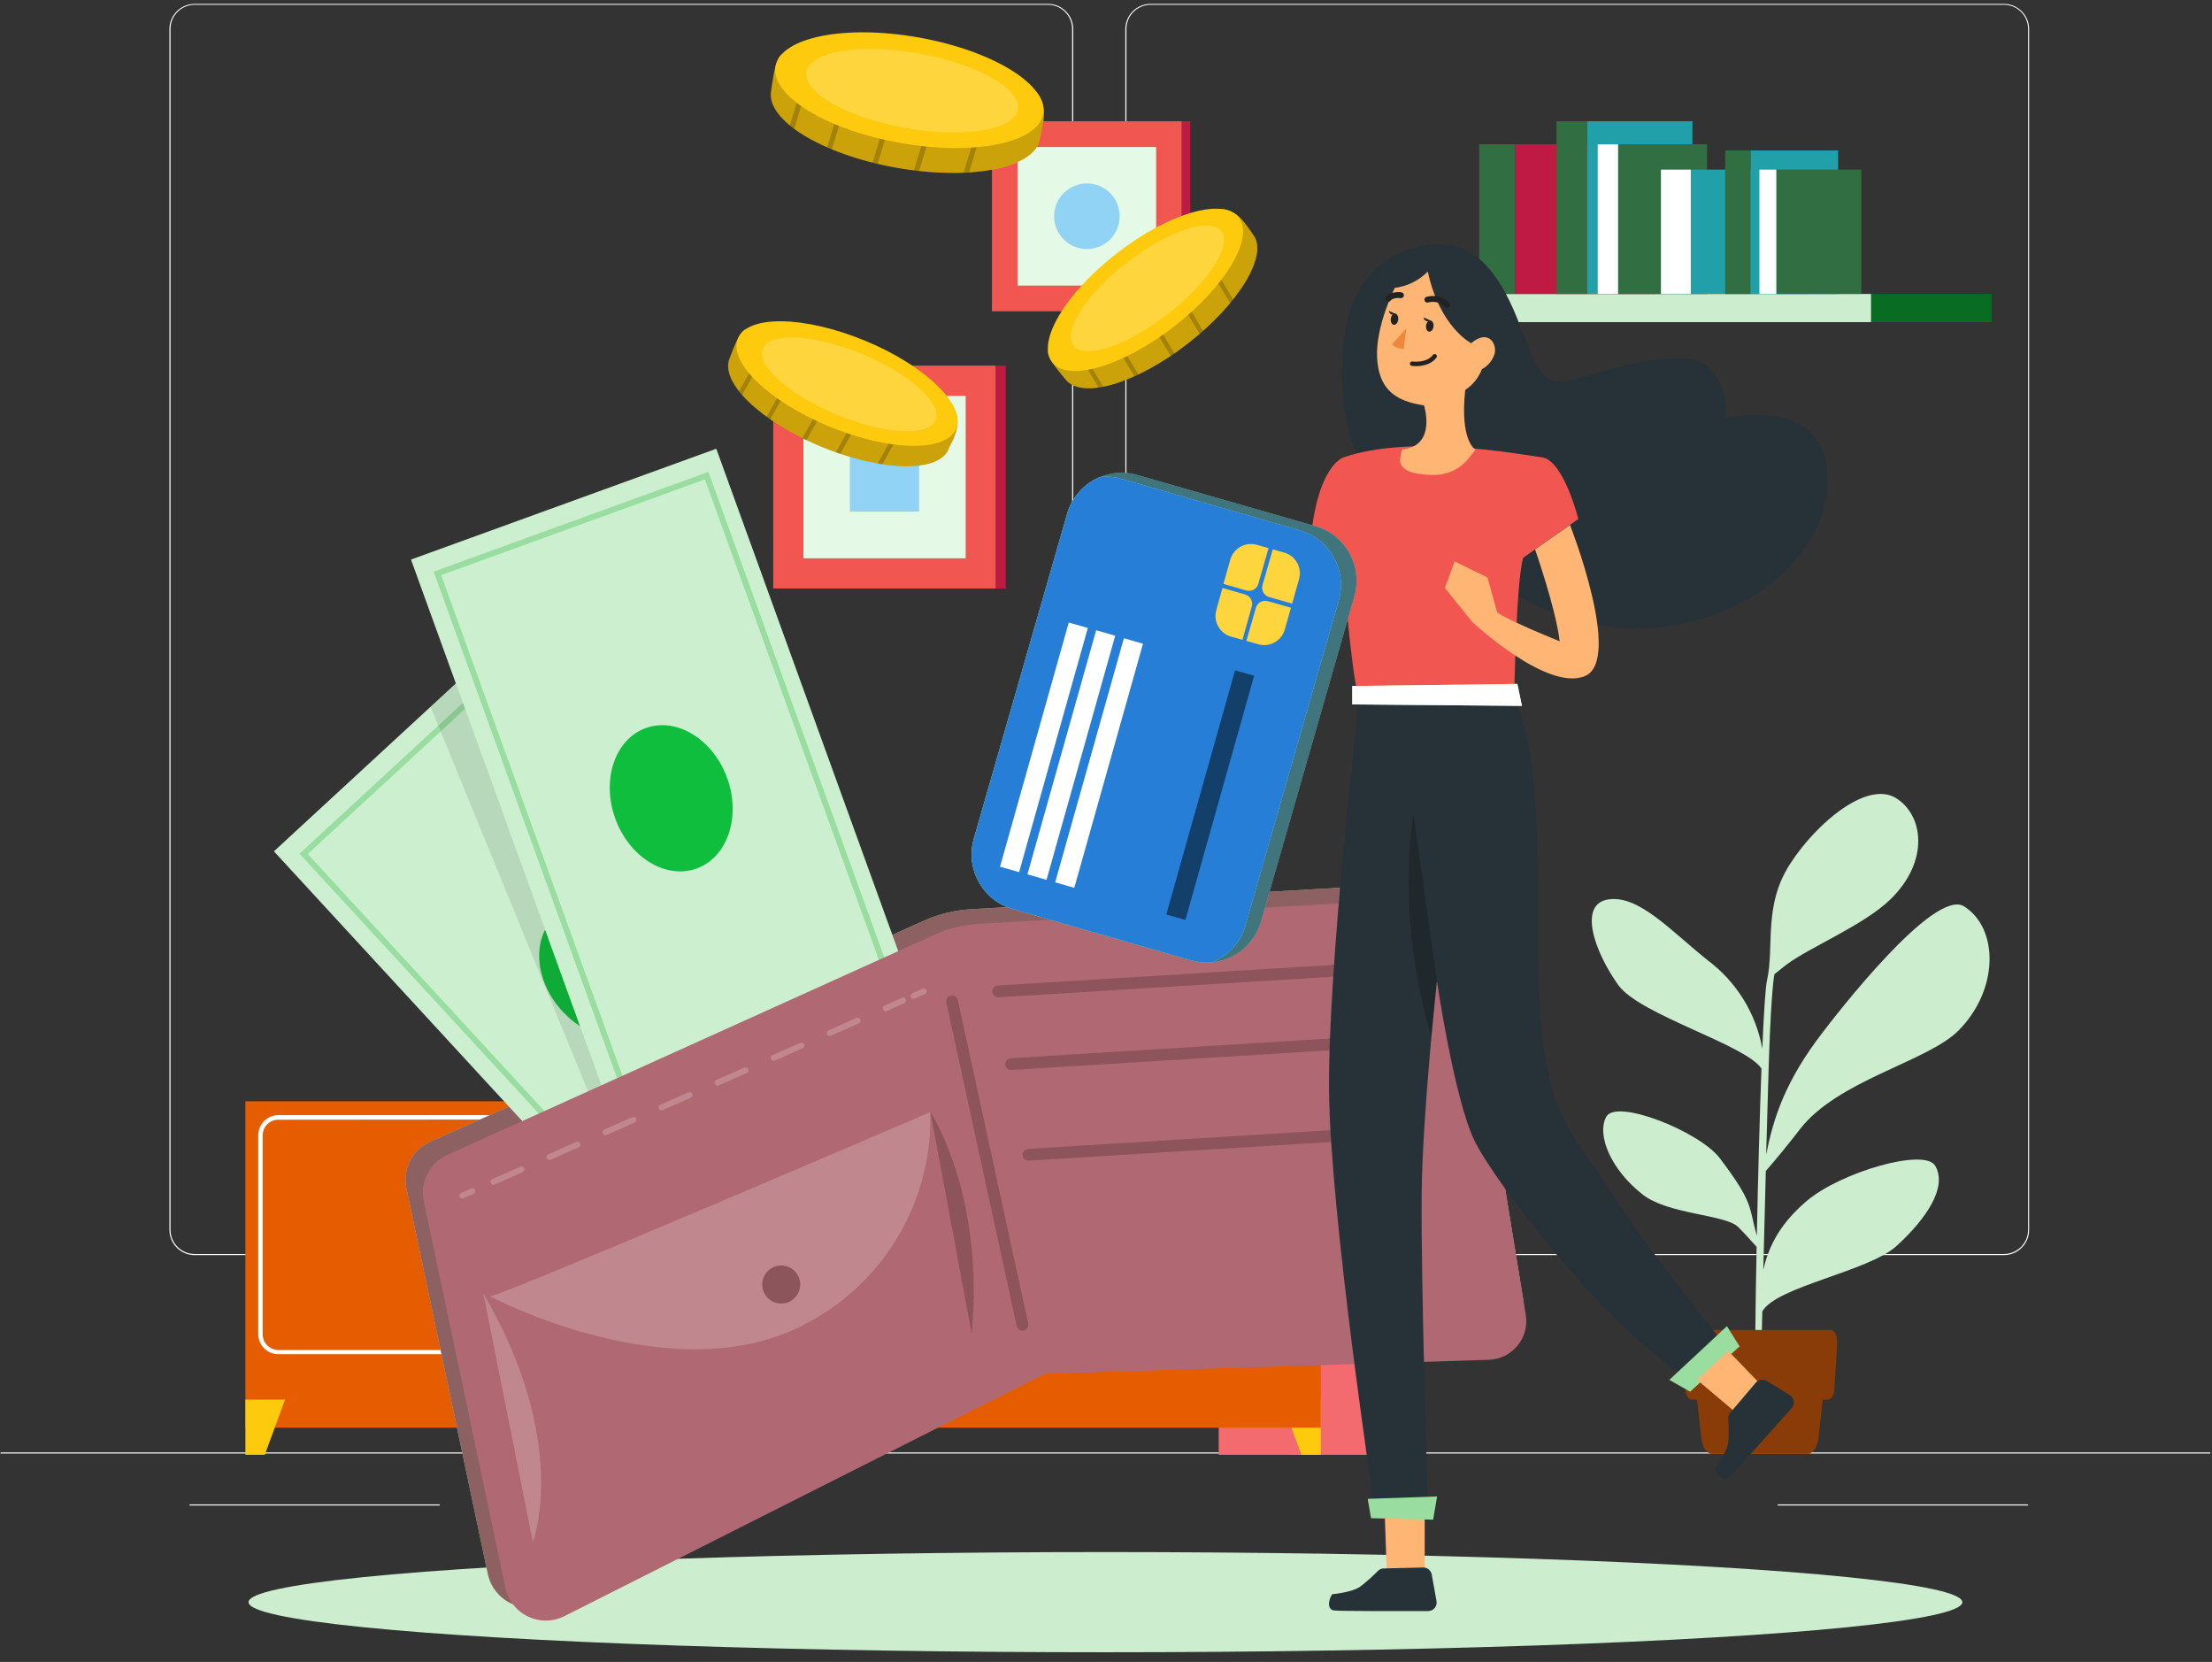 <svg width="213" height="160" viewBox="0 0 213 160" fill="none" xmlns="http://www.w3.org/2000/svg">
<rect x="0" y="0" width="213" height="160" fill="#333333" stroke="none"/>
<g id="Wallet-rafiki">
<g id="freepik--background-complete--inject-8">
<rect id="Rectangle" x="0.053" y="139.83" width="212.786" height="0.106" fill="white"/>
<rect id="Rectangle_2" x="63.906" y="142.548" width="9.865" height="0.106" fill="#E62053"/>
<rect id="Rectangle_3" x="171.175" y="144.831" width="24.117" height="0.106" fill="white"/>
<rect id="Rectangle_4" x="18.233" y="144.831" width="24.117" height="0.106" fill="white"/>
<path id="Shape" fill-rule="evenodd" clip-rule="evenodd" d="M18.74 120.833H100.914C102.256 120.833 103.344 119.744 103.344 118.401V2.806C103.344 1.462 102.256 0.374 100.914 0.374H18.74C17.408 0.376 16.326 1.451 16.314 2.784V118.401C16.314 119.742 17.399 120.831 18.74 120.833ZM16.42 2.784C16.42 1.502 17.458 0.461 18.74 0.459H100.914C102.195 0.463 103.232 1.502 103.237 2.784V118.401C103.232 119.683 102.195 120.722 100.914 120.726H18.74C17.458 120.724 16.42 119.684 16.42 118.401V2.784Z" fill="white"/>
<path id="Shape_2" fill-rule="evenodd" clip-rule="evenodd" d="M110.791 120.833H192.969C193.612 120.832 194.229 120.575 194.683 120.119C195.137 119.663 195.392 119.045 195.39 118.401V2.784C195.379 1.453 194.299 0.378 192.969 0.374H110.791C109.458 0.376 108.375 1.45 108.361 2.784V118.401C108.366 119.742 109.451 120.828 110.791 120.833ZM108.467 2.784C108.472 1.502 109.51 0.463 110.791 0.459H192.969C194.25 0.463 195.288 1.502 195.293 2.784V118.401C195.288 119.683 194.25 120.722 192.969 120.726H110.791C109.51 120.722 108.472 119.683 108.467 118.401V2.784Z" fill="white"/>
<rect id="Rectangle_5" x="124.311" y="106.023" width="9.826" height="34.038" fill="#F46B6F"/>
<rect id="Rectangle_6" x="117.353" y="106.023" width="9.826" height="34.038" fill="#F46B6F"/>
<path id="Path" d="M125.316 140.06H127.18V134.744H123.354L125.316 140.06Z" fill="#FECA0D"/>
<rect id="Rectangle_7" x="67.957" y="106.023" width="9.826" height="34.038" fill="#21A0AA"/>
<rect id="Rectangle_8" x="76.158" y="106.023" width="51.026" height="31.422" fill="#E65C00"/>
<path id="Shape_3" fill-rule="evenodd" clip-rule="evenodd" d="M104.003 130.374H124.005C125.069 130.358 125.924 129.493 125.929 128.428V109.298C125.926 108.225 125.056 107.356 123.984 107.356H104.003C102.931 107.356 102.061 108.225 102.058 109.298V128.428C102.063 129.501 102.931 130.37 104.003 130.374ZM102.488 109.307C102.493 108.472 103.17 107.799 104.003 107.799L124.001 107.79C124.401 107.789 124.785 107.947 125.069 108.23C125.352 108.513 125.512 108.897 125.512 109.298V128.466C125.505 129.302 124.823 129.974 123.988 129.97H103.986C103.584 129.965 103.201 129.801 102.92 129.513C102.639 129.226 102.484 128.838 102.488 128.436V109.307Z" fill="#BE1A44"/>
<path id="Shape_4" fill-rule="evenodd" clip-rule="evenodd" d="M79.311 130.374H99.313C100.386 130.372 101.256 129.502 101.258 128.428V109.298C101.256 108.225 100.386 107.356 99.313 107.356H79.311C78.239 107.356 77.369 108.225 77.367 109.298V128.428C77.371 129.501 78.239 130.37 79.311 130.374ZM78.243 108.239C78.527 107.956 78.911 107.798 79.311 107.799L99.313 107.79C100.147 107.79 100.824 108.464 100.828 109.298V128.436C100.824 129.271 100.148 129.946 99.313 129.948H79.311C78.911 129.948 78.527 129.789 78.243 129.505C77.96 129.222 77.801 128.837 77.801 128.436V109.307C77.801 108.906 77.96 108.522 78.243 108.239Z" fill="#BE1A44"/>
<path id="Path_2" d="M97.458 113.4C96.422 113.4 95.582 112.56 95.581 111.523C95.58 110.486 96.419 109.645 97.455 109.643C98.491 109.642 99.332 110.48 99.335 111.517C99.335 112.555 98.495 113.398 97.458 113.4Z" fill="white"/>
<path id="Path_3" d="M105.876 113.4C104.839 113.407 103.993 112.572 103.986 111.534C103.979 110.497 104.814 109.65 105.85 109.643C106.887 109.636 107.733 110.471 107.74 111.509V111.547C107.728 112.571 106.898 113.395 105.876 113.4Z" fill="white"/>
<path id="Path_4" d="M78.022 140.06H76.154V134.744H79.98L78.022 140.06Z" fill="#FECA0D"/>
<rect id="Rectangle_9" x="64.829" y="106.023" width="9.826" height="34.038" fill="#21A0AA"/>
<path id="Path_5" d="M72.787 140.06H74.656V134.744H70.83L72.787 140.06Z" fill="#FECA0D"/>
<rect id="Rectangle_10" x="23.63" y="106.023" width="51.026" height="31.422" fill="#E65C00"/>
<path id="Shape_5" fill-rule="evenodd" clip-rule="evenodd" d="M51.475 130.374H71.477C72.543 130.363 73.4 129.494 73.4 128.428V109.298C73.398 108.225 72.528 107.356 71.456 107.356H51.475C50.402 107.356 49.532 108.225 49.53 109.298V128.428C49.53 129.503 50.401 130.374 51.475 130.374ZM50.407 108.239C50.69 107.956 51.075 107.798 51.475 107.799L71.481 107.79C72.313 107.793 72.987 108.466 72.992 109.298V128.466C72.982 129.302 72.3 129.974 71.464 129.97H51.462C51.06 129.965 50.677 129.801 50.396 129.513C50.115 129.226 49.959 128.838 49.964 128.436V109.307C49.964 108.906 50.123 108.522 50.407 108.239Z" fill="#BE1A44"/>
<path id="Shape_6" fill-rule="evenodd" clip-rule="evenodd" d="M26.809 130.374H46.785C47.858 130.372 48.727 129.502 48.73 128.428V109.298C48.73 108.782 48.525 108.288 48.16 107.923C47.795 107.559 47.3 107.355 46.785 107.356H26.809C26.293 107.355 25.799 107.559 25.434 107.923C25.069 108.288 24.864 108.782 24.864 109.298V128.428C24.864 129.503 25.735 130.374 26.809 130.374ZM25.738 108.237C26.022 107.954 26.408 107.796 26.809 107.799L46.794 107.782C47.194 107.779 47.58 107.937 47.864 108.22C48.149 108.503 48.309 108.888 48.309 109.29V128.457C48.309 128.859 48.149 129.244 47.864 129.528C47.58 129.812 47.195 129.971 46.794 129.97H26.792C26.39 129.965 26.006 129.801 25.725 129.513C25.444 129.226 25.289 128.838 25.294 128.436V109.307C25.294 108.905 25.453 108.52 25.738 108.237Z" fill="white"/>
<path id="Path_6" d="M44.934 113.4C43.897 113.402 43.055 112.563 43.053 111.526C43.05 110.488 43.889 109.645 44.925 109.643C45.962 109.641 46.804 110.48 46.806 111.517C46.809 112.016 46.612 112.495 46.261 112.848C45.91 113.201 45.432 113.4 44.934 113.4Z" fill="white"/>
<path id="Path_7" d="M53.352 113.4C52.315 113.407 51.469 112.572 51.462 111.534C51.455 110.497 52.29 109.65 53.326 109.643C54.363 109.636 55.209 110.471 55.216 111.509V111.547C55.204 112.571 54.374 113.395 53.352 113.4Z" fill="white"/>
<path id="Path_8" d="M25.494 140.06H23.63V134.744H27.451L25.494 140.06Z" fill="#FECA0D"/>
<rect id="Rectangle_11" x="95.517" y="11.67" width="18.283" height="18.299" fill="#F25650"/>
<rect id="Rectangle_12" x="113.804" y="11.674" width="0.809" height="18.299" fill="#BE1A44"/>
<rect id="Rectangle_13" x="97.998" y="14.153" width="13.329" height="13.341" fill="#E4F9E6"/>
<path id="Path_9" d="M106.893 23.051C106.301 23.645 105.498 23.978 104.661 23.978C103.823 23.978 103.02 23.645 102.429 23.051C101.199 21.818 101.199 19.821 102.429 18.587C103.663 17.356 105.659 17.356 106.893 18.587C108.122 19.821 108.122 21.818 106.893 23.051Z" fill="#90D3F4"/>
<rect id="Rectangle_14" x="74.456" y="35.199" width="21.436" height="21.455" fill="#F25650"/>
<rect id="Rectangle_15" x="95.892" y="35.204" width="0.949" height="21.455" fill="#BE1A44"/>
<rect id="Rectangle_16" x="77.362" y="38.109" width="15.627" height="15.641" fill="#E4F9E6"/>
<rect id="Rectangle_17" x="81.839" y="42.59" width="6.664" height="6.67" fill="#90D3F4"/>
<rect id="Rectangle_18" x="180.168" y="28.299" width="11.605" height="2.713" fill="#086C22"/>
<rect id="Rectangle_19" x="132.129" y="28.299" width="48.039" height="2.713" fill="#CCEECF"/>
<rect id="Rectangle_20" x="145.901" y="13.893" width="13.525" height="14.41" fill="#BE1A44"/>
<rect id="Rectangle_21" x="142.437" y="13.893" width="3.464" height="14.41" fill="#316E41"/>
<rect id="Rectangle_22" x="152.812" y="11.67" width="10.158" height="16.629" fill="#21A0AA"/>
<rect id="Rectangle_23" x="149.88" y="11.67" width="2.936" height="16.629" fill="#316E41"/>
<rect id="Rectangle_24" x="155.808" y="13.893" width="8.567" height="14.41" fill="#316E41"/>
<rect id="Rectangle_25" x="153.85" y="13.893" width="1.958" height="14.41" fill="white"/>
<rect id="Rectangle_26" x="162.817" y="16.33" width="11.235" height="11.969" fill="#21A0AA"/>
<rect id="Rectangle_27" x="159.94" y="16.33" width="2.877" height="11.969" fill="white"/>
<rect id="Rectangle_28" x="168.558" y="14.485" width="8.439" height="13.818" fill="#21A0AA"/>
<rect id="Rectangle_29" x="166.12" y="14.485" width="2.439" height="13.818" fill="#316E41"/>
<rect id="Rectangle_30" x="171.043" y="16.33" width="8.197" height="11.969" fill="#316E41"/>
<rect id="Rectangle_31" x="169.418" y="16.33" width="1.626" height="11.969" fill="white"/>
<path id="Path_10" d="M173.299 108.744C176.934 103.991 185.585 102.223 188.577 99.224C192.492 95.293 192.475 89.393 189.139 87.264C186.245 85.415 176.644 97.912 175.567 99.318C171.844 104.127 170.767 107.692 170.069 111.147C170.15 108.212 170.227 105.511 170.29 103.433C170.49 96.647 170.741 94.462 170.861 93.793C171.286 93.461 171.737 93.082 172.01 92.878C174.333 91.144 179.483 89.078 182.057 86.561C185.819 82.88 185.211 78.468 182.572 76.836C179.819 75.132 174.942 79.175 172.359 83.192C169.775 87.208 170.878 91.059 170.154 94.368C170.001 95.024 169.843 97.508 169.699 100.954C169.086 97.558 167.209 94.521 164.447 92.456C160.885 89.611 157.808 86.143 154.872 86.591C151.935 87.038 153.531 91.625 155.838 94.846C157.906 97.712 168.116 100.575 169.618 102.879C169.439 107.564 169.282 113.464 169.171 118.976C168.367 116.13 168.92 115.892 165.622 111.522C163.664 108.932 155.621 105.729 154.668 107.518C153.714 109.307 155.166 112.663 158.2 115.019C160.647 116.918 166.056 116.914 167.337 118.094C167.631 118.367 168.614 119.423 169.15 120.032C169.018 126.754 168.963 132.687 169.026 134.715L169.554 134.736C169.529 134.212 169.588 130.792 169.695 126.264C171.014 123.857 179.908 122.43 182.636 119.943C185.505 117.323 187.564 114.265 186.334 112.216C185.309 110.512 177.236 112.829 173.929 115.658C171.742 117.54 170.405 119.555 169.792 122.256C169.865 119.172 169.954 115.866 170.035 112.736C170.707 111.973 172.21 110.171 173.299 108.744Z" fill="#CCEECF"/>
<path id="Path_11" d="M174.074 139.971H164.856C164.349 139.971 163.915 139.315 163.817 138.403L163.162 132.44H175.763L175.112 138.403C175.006 139.315 174.576 139.971 174.074 139.971Z" fill="#893C08"/>
<path id="Path_12" d="M176.027 134.745H162.898C162.583 134.745 162.319 134.319 162.285 133.731L162.017 129.318C161.975 128.641 162.26 128.04 162.63 128.04H176.299C176.665 128.04 176.951 128.632 176.908 129.318L176.64 133.731C176.61 134.31 176.342 134.745 176.027 134.745Z" fill="#893C08"/>
<g id="freepik--Shadow--inject-62--inject-8">
<ellipse id="freepik--path--inject-62--inject-8" cx="106.446" cy="154.245" rx="82.514" ry="4.822" fill="#CCEECF"/>
</g>
</g>
<g id="freepik--Coins--inject-8">
<path id="Path_13" d="M91.334 43.258C90.393 45.546 84.857 45.388 79.056 42.994C73.256 40.6 69.311 36.805 70.251 34.518C70.472 33.99 71.102 32.009 71.732 31.736C73.894 30.821 78.009 32.878 82.465 34.718C86.614 36.422 91.359 37.534 92.096 39.787C92.538 41.158 91.602 42.607 91.334 43.258Z" fill="#FECA0D"/>
<path id="Path_14" opacity="0.2" d="M92.096 39.787C92.449 41.58 91.67 42.441 91.334 43.258C90.998 44.076 90.015 44.613 88.64 44.8C88.468 44.83 88.295 44.849 88.121 44.86C87.067 44.922 86.009 44.866 84.967 44.694C84.818 44.694 84.669 44.647 84.516 44.621C83.293 44.402 82.088 44.091 80.912 43.693L80.486 43.548C80.014 43.382 79.528 43.199 79.043 42.999C78.558 42.798 78.099 42.573 77.643 42.373L77.252 42.185C76.179 41.654 75.145 41.048 74.158 40.37L73.809 40.123C72.947 39.514 72.157 38.808 71.455 38.019C71.349 37.9 71.251 37.785 71.157 37.666C70.243 36.507 69.881 35.4 70.243 34.518C70.481 33.951 70.992 32.013 71.724 31.732C72.624 31.478 73.577 31.478 74.477 31.732L74.903 31.834C77.03 32.38 79.712 33.594 82.448 34.722C85.674 36.056 89.491 37.44 91.364 39.037C91.475 39.131 91.582 39.231 91.683 39.335C91.832 39.475 91.97 39.626 92.096 39.787Z" fill="black"/>
<g id="Group" opacity="0.2">
<path id="Path_15" d="M75.115 31.468L74.92 31.826L71.464 38.015C71.358 37.896 71.26 37.781 71.166 37.661L74.486 31.724L74.745 31.264L75.115 31.468Z" fill="black"/>
</g>
<g id="Group_2" opacity="0.2">
<path id="Path_16" d="M77.728 33.994L74.166 40.383L73.817 40.136L77.358 33.798L77.728 33.994Z" fill="black"/>
</g>
<g id="Group_3" opacity="0.2">
<path id="Path_17" d="M84.278 37.657L80.912 43.693L80.486 43.548L83.891 37.431L84.278 37.657Z" fill="black"/>
</g>
<g id="Group_4" opacity="0.2">
<path id="Path_18" d="M81.231 35.953L77.652 42.373L77.26 42.185L80.861 35.728L81.231 35.953Z" fill="black"/>
</g>
<g id="Group_5" opacity="0.2">
<path id="Path_19" d="M88.249 38.824L84.967 44.694C84.818 44.694 84.669 44.647 84.516 44.621L87.874 38.611L88.249 38.824Z" fill="black"/>
</g>
<path id="Path_20" d="M92.07 41.265C91.13 43.552 85.661 43.463 79.856 41.065C74.051 38.667 70.111 34.876 71.055 32.588C72 30.301 77.465 30.395 83.269 32.788C89.074 35.182 93.011 38.965 92.07 41.265Z" fill="#FECA0D"/>
<path id="Path_21" opacity="0.2" d="M90.096 40.434C89.432 42.049 85.167 41.823 80.576 39.928C75.984 38.032 72.8 35.182 73.464 33.568C74.128 31.954 78.392 32.179 82.988 34.075C87.585 35.97 90.764 38.82 90.096 40.434Z" fill="white"/>
<path id="Path_22" d="M120.664 22.583C122.179 24.538 119.294 29.27 114.328 33.117C109.361 36.963 104.114 38.496 102.603 36.524C102.254 36.073 100.841 34.56 100.926 33.853C101.211 31.523 105.037 28.976 108.85 26.02C112.4 23.268 115.715 19.699 118.034 20.18C119.443 20.491 120.234 22.029 120.664 22.583Z" fill="#FECA0D"/>
<path id="Path_23" opacity="0.2" d="M118.034 20.197C119.766 20.785 120.124 21.901 120.664 22.583C121.205 23.264 121.183 24.401 120.664 25.692C120.605 25.85 120.532 26.007 120.456 26.169C119.989 27.116 119.418 28.008 118.753 28.827C118.664 28.946 118.566 29.061 118.468 29.181C117.668 30.136 116.797 31.03 115.864 31.856L115.536 32.141C115.157 32.469 114.757 32.797 114.345 33.117C113.932 33.436 113.519 33.738 113.102 34.024C112.987 34.109 112.864 34.19 112.749 34.271C111.754 34.938 110.713 35.533 109.633 36.051C109.502 36.12 109.374 36.175 109.25 36.234C108.291 36.679 107.285 37.013 106.25 37.231C106.097 37.265 105.948 37.291 105.799 37.312C104.339 37.529 103.199 37.312 102.616 36.541C102.241 36.056 100.816 34.646 100.939 33.875C101.162 32.963 101.635 32.133 102.305 31.477C102.399 31.37 102.501 31.264 102.607 31.153C104.144 29.56 106.523 27.852 108.863 26.041C111.625 23.912 114.723 21.275 117.034 20.449C117.174 20.397 117.316 20.353 117.46 20.317C117.648 20.263 117.84 20.223 118.034 20.197V20.197Z" fill="black"/>
<g id="Group_6" opacity="0.2">
<path id="Path_24" d="M102.382 30.804L102.595 31.153L106.237 37.231C106.084 37.265 105.935 37.291 105.786 37.312L102.292 31.468L102.02 31.042L102.382 30.804Z" fill="black"/>
</g>
<g id="Group_7" opacity="0.2">
<path id="Path_25" d="M105.867 29.79L109.621 36.051C109.489 36.12 109.361 36.175 109.238 36.234L105.501 30.007L105.867 29.79Z" fill="black"/>
</g>
<g id="Group_8" opacity="0.2">
<path id="Path_26" d="M112.298 25.931L115.851 31.86L115.523 32.145L111.932 26.148L112.298 25.931Z" fill="black"/>
</g>
<g id="Group_9" opacity="0.2">
<path id="Path_27" d="M109.31 27.724L113.089 34.024C112.974 34.109 112.851 34.19 112.736 34.271L108.94 27.941L109.31 27.724Z" fill="black"/>
</g>
<g id="Group_10" opacity="0.2">
<path id="Path_28" d="M115.285 23.055L118.741 28.827C118.651 28.946 118.553 29.061 118.456 29.181L114.919 23.277L115.285 23.055Z" fill="black"/>
</g>
<ellipse id="Oval" cx="110.3" cy="27.906" rx="11.371" ry="4.475" transform="rotate(-37.76 110.3 27.906)" fill="#FECA0D"/>
<ellipse id="Oval_2" opacity="0.2" cx="110.487" cy="27.757" rx="9" ry="3.164" transform="rotate(-37.76 110.487 27.757)" fill="white"/>
<path id="Path_29" d="M100.122 13.425C99.637 16.227 93.355 17.412 86.24 16.134C79.124 14.856 73.758 11.563 74.256 8.761C74.371 8.109 74.571 5.736 75.239 5.263C77.448 3.705 82.58 5.008 88.044 5.979C93.151 6.886 98.739 6.959 100.122 9.314C100.96 10.762 100.262 12.624 100.122 13.425Z" fill="#FECA0D"/>
<path id="Path_30" opacity="0.2" d="M100.122 9.319C100.973 11.252 100.296 12.407 100.122 13.412C99.948 14.417 98.973 15.256 97.475 15.81C97.292 15.883 97.1 15.942 96.905 16.002C95.733 16.331 94.528 16.53 93.313 16.594C93.138 16.594 92.968 16.594 92.789 16.624C91.358 16.676 89.924 16.624 88.5 16.466L88.002 16.402C87.427 16.33 86.836 16.245 86.244 16.138C85.653 16.032 85.078 15.912 84.512 15.78C84.35 15.746 84.189 15.704 84.027 15.665C82.69 15.335 81.378 14.908 80.103 14.387C79.946 14.328 79.797 14.26 79.648 14.2C78.528 13.723 77.466 13.122 76.481 12.407C76.332 12.3 76.196 12.194 76.056 12.083C74.737 11.005 74.06 9.847 74.251 8.769C74.379 8.071 74.481 5.787 75.23 5.272C75.979 4.757 77.052 4.595 78.328 4.591H78.839C81.393 4.676 84.682 5.387 88.04 5.983C91.998 6.69 96.632 7.308 99.126 8.646C99.272 8.723 99.415 8.808 99.552 8.901C99.752 9.025 99.943 9.165 100.122 9.319Z" fill="black"/>
<g id="Group_11" opacity="0.2">
<path id="Path_31" d="M78.98 4.156L78.843 4.603L76.477 12.415C76.328 12.309 76.192 12.202 76.052 12.091L78.324 4.599L78.503 4.015L78.98 4.156Z" fill="black"/>
</g>
<g id="Group_12" opacity="0.2">
<path id="Path_32" d="M82.537 6.337L80.099 14.383C79.941 14.323 79.792 14.255 79.643 14.196L82.069 6.188L82.537 6.337Z" fill="black"/>
</g>
<g id="Group_13" opacity="0.2">
<path id="Path_33" d="M90.806 8.859L88.495 16.479L87.997 16.415L90.334 8.714L90.806 8.859Z" fill="black"/>
</g>
<g id="Group_14" opacity="0.2">
<path id="Path_34" d="M86.963 7.691L84.508 15.784C84.346 15.751 84.184 15.708 84.023 15.669L86.491 7.538L86.963 7.691Z" fill="black"/>
</g>
<g id="Group_15" opacity="0.2">
<path id="Path_35" d="M95.56 9.191L93.308 16.607C93.134 16.607 92.964 16.607 92.785 16.636L95.087 9.05L95.56 9.191Z" fill="black"/>
</g>
<ellipse id="Oval_3" cx="87.565" cy="8.682" rx="5.154" ry="13.091" transform="rotate(-79.91 87.565 8.682)" fill="#FECA0D"/>
<ellipse id="Oval_4" opacity="0.2" cx="87.833" cy="8.733" rx="3.642" ry="10.359" transform="rotate(-79.91 87.833 8.733)" fill="white"/>
</g>
<g id="freepik--Wallet--inject-8">
<path id="Path_36" d="M137.274 84.981L93.479 87.536C91.932 87.627 90.414 87.997 88.998 88.627L41.427 109.924C39.707 110.681 38.749 112.538 39.129 114.38L46.989 151.587C47.259 152.801 48.074 153.822 49.197 154.354C50.321 154.885 51.626 154.867 52.734 154.304L99.688 130.843L143.045 129.39C144.124 129.361 145.139 128.869 145.831 128.039C146.522 127.21 146.824 126.122 146.658 125.054L140.858 89.427C140.556 87.587 139.16 84.925 137.274 84.981Z" fill="#99DEA0"/>
<path id="Path_37" opacity="0.9" d="M137.274 84.981L93.479 87.536C91.932 87.627 90.414 87.997 88.998 88.627L41.427 109.924C39.707 110.681 38.749 112.538 39.129 114.38L46.989 151.587C47.259 152.801 48.074 153.822 49.197 154.354C50.321 154.885 51.626 154.867 52.734 154.304L99.688 130.843L143.045 129.39C144.124 129.361 145.139 128.869 145.831 128.039C146.522 127.21 146.824 126.122 146.658 125.054L140.858 89.427C140.556 87.587 139.16 84.925 137.274 84.981Z" fill="#8C545B"/>
<path id="Rectangle_32" d="M26.385 81.959L49.368 60.754L90.612 105.537L67.629 126.742L26.385 81.959Z" fill="#99DEA0"/>
<path id="Path_38" opacity="0.5" d="M90.606 105.541L67.621 126.745L26.383 81.965L41.465 68.049L49.368 60.757L50.683 62.188L90.606 105.541Z" fill="white"/>
<path id="Rectangle_33" fill-rule="evenodd" clip-rule="evenodd" d="M29.236 82.203L49.515 63.492L88.094 105.381L67.815 124.092L29.236 82.203Z" stroke="#99DEA0" stroke-width="0.567"/>
<ellipse id="Oval_5" cx="58.359" cy="93.465" rx="5.731" ry="7.187" transform="rotate(-42.67 58.359 93.465)" fill="#10BE3D"/>
<path id="Path_39" opacity="0.1" d="M67.378 108.57L59.212 111.394L41.465 68.049L49.368 60.757L50.683 62.188L67.378 108.57Z" fill="black"/>
<path id="Rectangle_34" d="M39.583 53.874L68.97 43.209L89.713 100.469L60.326 111.133L39.583 53.874Z" fill="#99DEA0"/>
<path id="Rectangle_35" opacity="0.5" d="M39.583 53.874L68.97 43.209L89.713 100.469L60.326 111.133L39.583 53.874Z" fill="white"/>
<path id="Rectangle_36" fill-rule="evenodd" clip-rule="evenodd" d="M42.117 55.202L68.046 45.791L87.448 99.351L61.519 108.761L42.117 55.202Z" stroke="#99DEA0" stroke-width="0.567"/>
<ellipse id="Oval_6" cx="64.632" cy="76.853" rx="5.729" ry="7.189" transform="rotate(-19.93 64.632 76.853)" fill="#10BE3D"/>
<path id="Path_40" d="M137.56 86.493L94.364 88.929C92.833 89.013 91.33 89.381 89.934 90.015L43.061 111.194C41.36 111.963 40.422 113.812 40.806 115.641L48.666 152.865C48.923 154.071 49.724 155.091 50.835 155.625C51.946 156.16 53.242 156.148 54.343 155.595L100.603 132.265L143.364 130.911C144.435 130.877 145.44 130.383 146.121 129.555C146.802 128.727 147.094 127.646 146.922 126.588L141.105 90.965C140.802 89.108 139.424 86.442 137.56 86.493Z" fill="#B06972"/>
<path id="Path_41" opacity="0.2" d="M96.122 95.446L133.185 93.163" stroke="black" stroke-width="1.135" stroke-linecap="round" stroke-linejoin="round"/>
<path id="Path_42" opacity="0.2" d="M91.683 96.404L98.454 127.533" stroke="black" stroke-width="1.135" stroke-linecap="round" stroke-linejoin="round"/>
<path id="Path_43" opacity="0.2" d="M46.538 124.509L51.313 148.452C51.313 148.452 54.973 138.953 46.538 124.509Z" fill="white"/>
<path id="Path_44" opacity="0.2" d="M47.164 124.79C47.33 125.216 89.576 107.07 89.576 107.07C89.81 115.46 85.307 123.267 77.933 127.261C65.216 134.395 47.164 124.79 47.164 124.79Z" fill="white"/>
<ellipse id="Oval_7" cx="75.226" cy="123.665" rx="1.83" ry="1.832" fill="#8C545B"/>
<path id="Path_45" opacity="0.2" d="M89.597 107.07C89.597 107.07 94.836 114.963 93.568 128.406L89.597 107.07Z" fill="black"/>
<g id="Group_16" opacity="0.2">
<path id="Path_46" d="M44.517 115.104L45.491 114.674" stroke="white" stroke-width="0.567" stroke-linecap="round" stroke-linejoin="round"/>
<path id="Path_47" d="M47.513 113.779L86.963 96.324" stroke="white" stroke-width="0.567" stroke-linecap="round" stroke-linejoin="round" stroke-dasharray="2.95 2.95"/>
<path id="Path_48" d="M87.976 95.876L88.946 95.446" stroke="white" stroke-width="0.567" stroke-linecap="round" stroke-linejoin="round"/>
</g>
<path id="Path_49" opacity="0.2" d="M97.364 102.445L134.427 100.157" stroke="black" stroke-width="1.135" stroke-linecap="round" stroke-linejoin="round"/>
<path id="Path_50" opacity="0.2" d="M99.032 111.172L136.096 108.885" stroke="black" stroke-width="1.135" stroke-linecap="round" stroke-linejoin="round"/>
</g>
<g id="freepik--Character--inject-8">
<path id="Path_51" d="M127.971 49.171C127.971 49.171 127.039 59.108 123.35 59.964C121.065 60.458 118.682 60.22 116.54 59.283L113.54 56.974L112.076 62.086C112.076 62.086 113.676 64.262 117.017 62.754C117.017 62.754 122.975 65.378 126.269 62.754C129.563 60.13 130.618 52.932 130.618 52.932L127.971 49.171Z" fill="#B97964"/>
<path id="Path_52" d="M130.938 44.357C130.938 44.357 128.363 39.966 129.533 32.005C130.704 24.044 137.372 23.06 139.947 23.635C142.522 24.21 144.628 26.685 146.382 31.396C148.135 36.107 148.782 37.334 151.706 36.507C154.629 35.681 162.409 33.099 164.575 35.395C165.84 36.669 166.388 38.49 166.035 40.251C166.035 40.251 176.857 37.619 175.921 47.279C174.984 56.94 159.366 65.957 144.509 56.412C129.652 46.866 130.938 44.357 130.938 44.357Z" fill="#263238"/>
<path id="Path_53" d="M130.818 67.738C130.818 67.738 127.878 93.052 127.976 104.924C128.073 116.795 132.287 144.771 132.287 144.771H137.483C137.483 144.771 136.798 122.4 136.896 114.746C136.993 107.092 138.364 94.428 138.364 94.428C138.364 94.428 140.028 105.81 141.99 109.831C143.952 113.852 154.833 128.083 162.383 132.5L165.911 129.258C165.911 129.258 158.068 119.547 155.127 114.738C152.186 109.929 149.544 108.565 148.463 99.621C147.382 90.675 149.25 76.368 146.113 67.734L130.818 67.738Z" fill="#263238"/>
<path id="Path_54" opacity="0.2" d="M138.364 94.428L136.104 78.382C136.104 78.382 134.321 88.026 137.832 99.804L138.364 94.428Z" fill="black"/>
<path id="Path_55" d="M133.355 146.19L133.529 151.161L137.015 151.45L137.189 150.986V145.841L133.355 146.19Z" fill="#FFB573"/>
<path id="Path_56" d="M131.699 144.299L132.019 146.16L138.002 146.305L138.381 144.069L131.699 144.299Z" fill="#99DEA0"/>
<path id="Path_57" d="M160.745 132.845L166.29 127.674L167.511 129.62L162.749 133.982L160.745 132.845Z" fill="#99DEA0"/>
<path id="Path_58" d="M163.417 132.845L167.077 135.929L169.426 133.164L166.422 130.055L163.417 132.845Z" fill="#FFB573"/>
<path id="Path_59" d="M170.137 132.951L172.35 134.314C172.554 134.44 172.692 134.65 172.728 134.887C172.763 135.125 172.692 135.365 172.533 135.545C170.929 137.36 166.83 141.969 166.422 142.292C165.915 142.718 165.303 142.003 165.145 141.364C165.145 141.364 166.307 139.822 166.422 138.834C166.47 138.071 166.47 137.305 166.422 136.542C166.413 136.351 166.477 136.164 166.601 136.018L169.073 133.113C169.337 132.8 169.792 132.731 170.137 132.951Z" fill="#263238"/>
<path id="Path_60" d="M137.866 151.587L138.326 154.142C138.368 154.379 138.304 154.622 138.151 154.807C137.997 154.992 137.77 155.1 137.53 155.101C135.108 155.101 128.946 155.126 128.431 155.041C127.788 154.935 127.903 154.015 128.282 153.478C128.282 153.478 130.201 153.316 131.006 152.732C131.604 152.263 132.172 151.756 132.708 151.216C132.845 151.082 133.027 151.004 133.219 150.999L137.028 150.909C137.437 150.895 137.794 151.183 137.866 151.587Z" fill="#263238"/>
<path id="Path_61" d="M146.671 53.699L151.982 49.967C151.982 49.967 150.569 44.311 148.475 44.029C146.382 43.748 135.989 41.768 129.38 44.029C129.38 44.029 127.005 44.707 126.273 51.381L129.099 52.284C129.099 52.284 130.112 64.782 130.738 66.707H145.82C145.82 66.707 145.99 55.96 146.671 53.699Z" fill="#F25650"/>
<path id="Path_62" d="M147.816 52.894C147.816 52.894 149.829 58.644 150.186 61.736C150.186 61.736 145.403 59.828 144.169 58.955L143.232 55.59L140.066 54.044L139.126 56.599L141.768 59.879C141.768 59.879 148.973 66.626 152.625 65.084C156.276 63.542 151.182 50.542 151.182 50.542L147.816 52.894Z" fill="#FFB573"/>
<path id="Path_63" d="M134.304 27.715C134.304 27.715 132.461 31.396 132.602 34.39C132.742 37.385 134.253 38.607 137.125 39.029C137.125 39.029 138.351 42.862 135.134 43.25C134.887 43.28 134.802 44.255 134.819 44.413C134.904 45.035 135.521 45.375 136.095 45.52C136.701 45.654 137.318 45.723 137.938 45.725C139.257 45.77 140.523 45.206 141.373 44.196C141.441 44.115 142.088 43.288 142.088 43.288C142.088 43.288 140.551 42.526 141.092 37.534C141.825 37.056 142.388 36.358 142.7 35.54C143.293 35.225 143.735 34.685 143.926 34.041C144.156 33.044 143.275 31.664 141.666 33.044C141.666 33.044 138.636 31.511 137.487 26.139C136.635 27.011 135.513 27.566 134.304 27.715Z" fill="#FFB573"/>
<path id="Path_64" d="M135.168 33.572L135.427 31.604L134.036 33.146C134.327 33.456 134.745 33.614 135.168 33.572Z" fill="#ED893E"/>
<path id="Path_65" d="M135.976 35.012C135.976 35.012 137.445 35.238 138.151 34.296" stroke="#222221" stroke-width="0.426" stroke-linecap="round" stroke-linejoin="round"/>
<path id="Path_66" d="M137.445 28.849C138.124 28.655 138.854 28.85 139.347 29.355" stroke="#222221" stroke-width="0.567" stroke-linecap="round" stroke-linejoin="round"/>
<path id="Path_67" d="M134.904 28.422C134.904 28.422 134.053 28.291 133.674 28.772" stroke="#222221" stroke-width="0.567" stroke-linecap="round" stroke-linejoin="round"/>
<path id="Path_68" d="M138.036 31.438C137.998 31.736 137.806 31.954 137.611 31.928C137.415 31.903 137.283 31.643 137.321 31.345C137.359 31.046 137.551 30.829 137.747 30.855C137.943 30.88 138.074 31.14 138.036 31.438Z" fill="#222221"/>
<ellipse id="Oval_8" cx="134.28" cy="30.732" rx="0.541" ry="0.362" transform="rotate(-82.6 134.28 30.732)" fill="#222221"/>
<path id="Path_69" d="M137.751 30.855L137.079 30.561C137.097 30.711 137.193 30.84 137.331 30.9C137.469 30.961 137.629 30.943 137.751 30.855Z" fill="#222221"/>
<path id="Path_70" d="M134.415 30.224L133.742 29.93C133.76 30.08 133.856 30.209 133.994 30.27C134.133 30.33 134.292 30.313 134.415 30.224Z" fill="#222221"/>
<path id="Path_71" d="M130.21 66.043V67.819L146.552 67.955L146.113 65.842L130.21 66.043Z" fill="#99DEA0"/>
<path id="Path_72" d="M130.21 66.043V67.819L146.552 67.955L146.113 65.842L130.21 66.043Z" fill="white"/>
</g>
<g id="freepik--Card--inject-8">
<path id="Path_73" d="M130.41 57.421L121.422 88.712C120.81 90.856 118.956 92.411 116.741 92.639C116.051 92.705 115.355 92.641 114.689 92.452L97.509 87.506C94.617 86.671 92.946 83.652 93.772 80.755L102.765 49.456C103.601 46.566 106.615 44.897 109.506 45.725L126.699 50.666C129.584 51.51 131.243 54.531 130.41 57.421Z" fill="#99DEA0"/>
<path id="Path_74" opacity="0.66" d="M130.41 57.421L121.422 88.712C120.81 90.856 118.956 92.411 116.741 92.639C116.051 92.705 115.355 92.641 114.689 92.452L97.509 87.506C94.617 86.671 92.946 83.652 93.772 80.755L102.765 49.456C103.601 46.566 106.615 44.897 109.506 45.725L126.699 50.666C129.584 51.51 131.243 54.531 130.41 57.421Z" fill="#133F6C"/>
<path id="Path_75" d="M128.916 57.792L119.928 89.087C119.468 90.701 118.288 92.012 116.732 92.639C116.043 92.705 115.347 92.641 114.681 92.452L97.509 87.506C94.617 86.671 92.946 83.652 93.772 80.755L102.765 49.456C103.226 47.844 104.406 46.536 105.961 45.912C106.65 45.842 107.347 45.906 108.012 46.099L125.171 51.062C128.057 51.892 129.731 54.899 128.916 57.792Z" fill="#99DEA0"/>
<path id="Path_76" d="M128.916 57.792L119.928 89.087C119.468 90.701 118.288 92.012 116.732 92.639C116.043 92.705 115.347 92.641 114.681 92.452L97.509 87.506C94.617 86.671 92.946 83.652 93.772 80.755L102.765 49.456C103.226 47.844 104.406 46.536 105.961 45.912C106.65 45.842 107.347 45.906 108.012 46.099L125.171 51.062C128.057 51.892 129.731 54.899 128.916 57.792Z" fill="#267ED7"/>
<path id="Rectangle_37" d="M102.913 59.934L104.753 60.453L98.133 83.961L96.294 83.442L102.913 59.934Z" fill="white"/>
<path id="Path_77" d="M100.773 84.708L98.935 84.175L105.552 60.676L107.386 61.204L100.773 84.708Z" fill="white"/>
<path id="Path_78" d="M103.446 85.475L101.607 84.946L108.225 61.447L110.063 61.975L103.446 85.475Z" fill="white"/>
<path id="Rectangle_38" opacity="0.5" d="M118.926 64.536L120.765 65.054L114.146 88.563L112.307 88.044L118.926 64.536Z" fill="black"/>
<path id="Path_79" d="M120.532 58.41L119.639 61.6L118.549 61.293C117.45 60.981 116.811 59.838 117.119 58.738L117.715 56.608L119.915 57.238C120.409 57.391 120.685 57.916 120.532 58.41Z" fill="#FED53D"/>
<path id="Path_80" d="M120.009 56.846L117.809 56.216L118.468 53.882C118.617 53.353 118.97 52.905 119.449 52.636C119.928 52.368 120.494 52.301 121.022 52.45L122.154 52.77L121.166 56.207C121.1 56.447 120.94 56.651 120.722 56.771C120.504 56.891 120.247 56.918 120.009 56.846Z" fill="#FED53D"/>
<path id="Path_81" d="M122.094 57.877L124.307 58.512L123.72 60.595C123.573 61.125 123.221 61.574 122.741 61.843C122.262 62.112 121.695 62.178 121.167 62.026L120.017 61.702L120.932 58.516C121.001 58.276 121.162 58.074 121.38 57.954C121.598 57.834 121.856 57.806 122.094 57.877Z" fill="#FED53D"/>
<path id="Path_82" d="M125.09 55.747L124.422 58.116L122.209 57.481C121.716 57.337 121.431 56.822 121.571 56.327L122.558 52.889L123.66 53.2C124.187 53.348 124.634 53.7 124.902 54.177C125.171 54.655 125.238 55.22 125.09 55.747Z" fill="#FED53D"/>
</g>
</g>
</svg>
